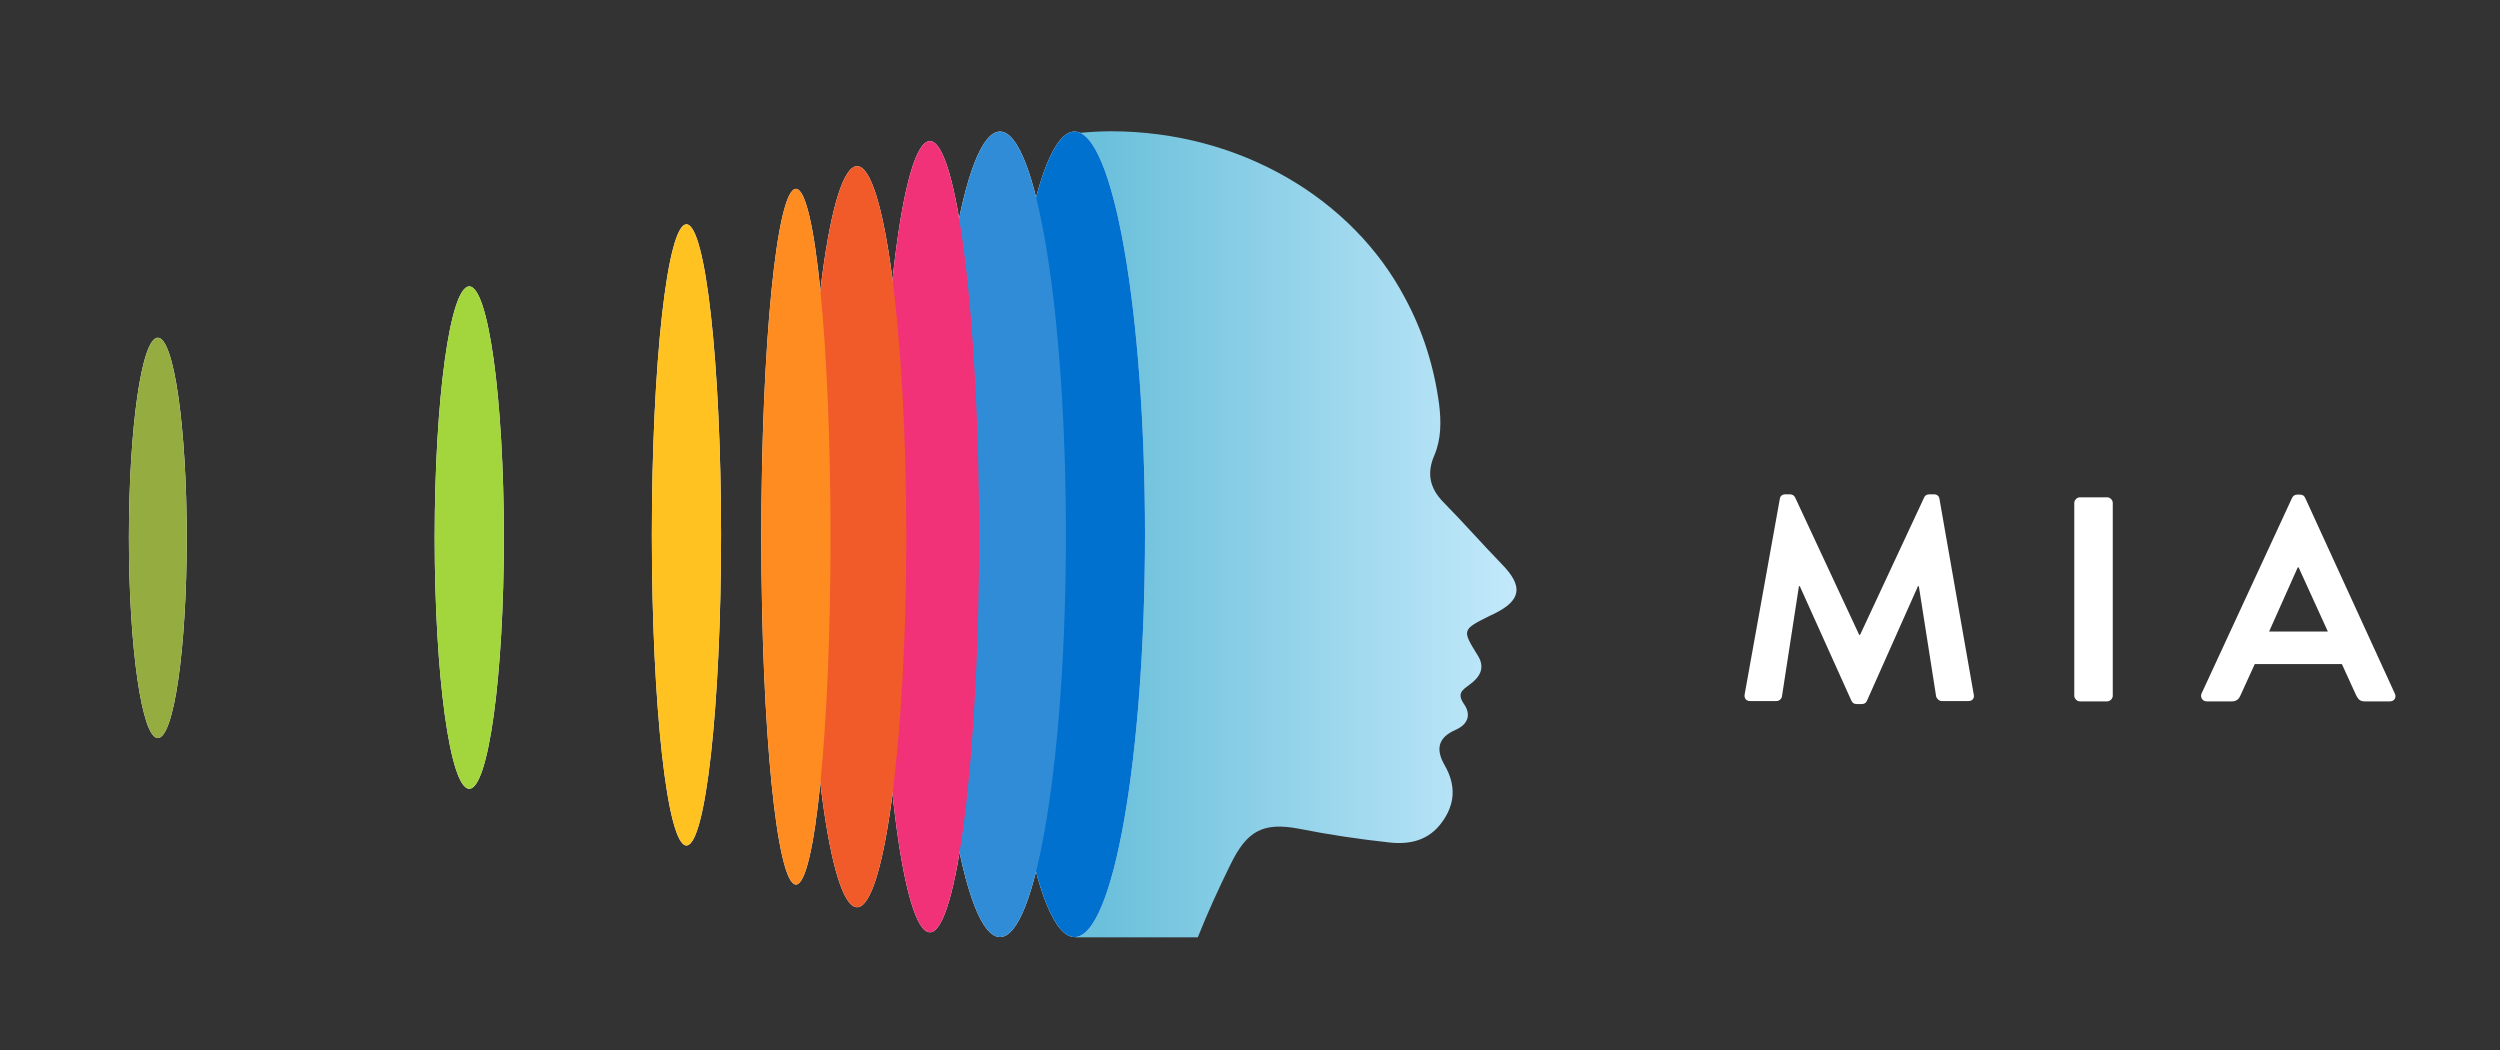 <?xml version="1.0" encoding="utf-8"?>
<!-- Generator: Adobe Illustrator 26.4.1, SVG Export Plug-In . SVG Version: 6.00 Build 0)  -->
<svg version="1.1" id="Layer_1" xmlns="http://www.w3.org/2000/svg" xmlns:xlink="http://www.w3.org/1999/xlink" x="0px" y="0px"
	 viewBox="0 0 838 352" style="enable-background:new 0 0 838 352;" xml:space="preserve">
<rect x="0" y="0" width="838" height="352" fill="#333333" stroke="none"/>
<style type="text/css">
	.st0{clip-path:url(#SVGID_00000047767986955432544390000017234685640426646153_);fill:#FFFFFF;}
	
		.st1{clip-path:url(#SVGID_00000136375665410939474090000015566328949530737589_);fill:url(#SVGID_00000015343616211852540480000005832009124684769679_);}
	.st2{clip-path:url(#SVGID_00000137834214634978950380000004450852426935160225_);fill:#FFFFFF;}
	.st3{clip-path:url(#SVGID_00000137834214634978950380000004450852426935160225_);fill:#0071CE;}
	.st4{clip-path:url(#SVGID_00000137834214634978950380000004450852426935160225_);}
	.st5{clip-path:url(#SVGID_00000159446425156687265660000015776506898096721078_);fill:#308CD7;}
	.st6{clip-path:url(#SVGID_00000171682082077854989830000010193271486805865858_);fill:#F13178;}
	.st7{clip-path:url(#SVGID_00000009580311688643612890000003609902039078635140_);fill:#F15A29;}
	.st8{clip-path:url(#SVGID_00000129902711681235672150000005070534306619898811_);fill:#FF8C20;}
	.st9{clip-path:url(#SVGID_00000029037504534215613510000011144643047693651611_);fill:#FFC220;}
	.st10{clip-path:url(#SVGID_00000018194806181673516650000008390598744483287228_);fill:#A3D53C;}
	.st11{clip-path:url(#SVGID_00000169548194238483584500000012007101241883907243_);fill:#95AC41;}
</style>
<g>
	<defs>
		<rect id="SVGID_1_" x="43.2" y="44" width="759.8" height="270.2"/>
	</defs>
	<clipPath id="SVGID_00000002342725033066209380000001718578930124690309_">
		<use xlink:href="#SVGID_1_"  style="overflow:visible;"/>
	</clipPath>
	<path style="clip-path:url(#SVGID_00000002342725033066209380000001718578930124690309_);fill:#FFFFFF;" d="M760.6,211.7l9.6-21.5
		h0.3l9.8,21.5H760.6z M739.7,235.1h8.5c1.6,0,2.4-1,2.8-2l4.8-10.5H785l4.8,10.5c0.7,1.4,1.4,2,2.8,2h8.5c1.5,0,2.2-1.3,1.7-2.5
		l-30.1-65.7c-0.3-0.6-0.7-1.1-1.7-1.1h-1c-0.9,0-1.4,0.5-1.7,1.1l-30.4,65.7C737.5,233.8,738.3,235.1,739.7,235.1 M695.3,233.2
		c0,1,0.9,1.9,1.9,1.9h9.1c1,0,1.9-0.9,1.9-1.9v-64.6c0-1-0.9-1.9-1.9-1.9h-9.1c-1,0-1.9,0.9-1.9,1.9V233.2z M584.8,232.8
		c-0.2,1.4,0.6,2.2,1.9,2.2h8.8c0.9,0,1.7-0.8,1.8-1.5l5.7-37h0.3l17.3,38.4c0.3,0.6,0.8,1.1,1.7,1.1h1.8c0.9,0,1.5-0.5,1.7-1.1
		l17.1-38.4h0.3l5.8,37c0.2,0.7,1,1.5,1.9,1.5h8.9c1.3,0,2.1-0.9,1.8-2.2l-11.5-65.6c-0.1-0.8-0.7-1.5-1.8-1.5h-1.6
		c-0.9,0-1.4,0.4-1.7,1l-21.5,46.1h-0.3l-21.5-46.1c-0.3-0.6-0.9-1-1.7-1h-1.6c-1.1,0-1.7,0.7-1.8,1.5L584.8,232.8z"/>
</g>
<g>
	<defs>
		<path id="SVGID_00000021818614902542230590000001170133920604784300_" d="M372.3,44c-4.1,0-8.1,0.3-12,0.7v269.5h41.2
			c3.3-8.3,7-16.4,11-24.5c5.5-11.2,10.8-14.2,23-11.9c10,2,20.1,3.5,30.3,4.6c7.1,0.8,13.2-0.9,17.4-6.6c4.5-6,5-12.4,1.1-19.2
			c-3.2-5.5-2.2-9.4,3.5-11.9c4.6-2,5.2-5.4,3-8.6c-2.5-3.6-0.8-4.7,1.8-6.6c3.3-2.4,5.4-5.5,2.8-9.7c-5.4-8.7-5.4-8.7,4-13.4
			c0.5-0.2,1-0.5,1.5-0.7c9.1-4.5,9.7-9.2,2.6-16.5c-6.7-6.9-13-14.1-19.7-20.9c-4.6-4.7-5.6-9.7-3-15.7c2.3-5.4,2.3-11.2,1.6-17
			c-1.7-12.8-5.5-24.8-11.6-36C453.4,66.8,415.9,44,372.3,44z"/>
	</defs>
	<clipPath id="SVGID_00000149371772529112019850000008460976487991674787_">
		<use xlink:href="#SVGID_00000021818614902542230590000001170133920604784300_"  style="overflow:visible;"/>
	</clipPath>
	
		<linearGradient id="SVGID_00000061473562519945731010000009769975804857791874_" gradientUnits="userSpaceOnUse" x1="-243.665" y1="574.158" x2="-238.565" y2="574.158" gradientTransform="matrix(29.021 0 0 -29.021 7431.808 16842.025)">
		<stop  offset="0" style="stop-color:#6BC0DB"/>
		<stop  offset="6.027470e-02" style="stop-color:#6BC0DB"/>
		<stop  offset="1" style="stop-color:#C3E9FB"/>
	</linearGradient>
	
		<rect x="360.3" y="44" style="clip-path:url(#SVGID_00000149371772529112019850000008460976487991674787_);fill:url(#SVGID_00000061473562519945731010000009769975804857791874_);" width="150.3" height="270.2"/>
</g>
<g>
	<defs>
		<rect id="SVGID_00000010308954363379045190000009554669176249297826_" x="43.2" y="44" width="759.8" height="270.2"/>
	</defs>
	<clipPath id="SVGID_00000093898423534557091580000000772304361493530803_">
		<use xlink:href="#SVGID_00000010308954363379045190000009554669176249297826_"  style="overflow:visible;"/>
	</clipPath>
	<path style="clip-path:url(#SVGID_00000093898423534557091580000000772304361493530803_);fill:#FFFFFF;" d="M360.2,314.1
		c13,0,23.6-60.5,23.6-135c0-74.6-10.6-135-23.6-135c-13,0-23.6,60.5-23.6,135C336.5,253.7,347.1,314.1,360.2,314.1"/>
	<path style="clip-path:url(#SVGID_00000093898423534557091580000000772304361493530803_);fill:#FFFFFF;" d="M335.2,314.1
		c12.2,0,22.1-60.4,22.1-135c0-74.5-9.9-135-22.1-135s-22.1,60.4-22.1,135C313.1,253.7,323,314.1,335.2,314.1"/>
	<path style="clip-path:url(#SVGID_00000093898423534557091580000000772304361493530803_);fill:#FFFFFF;" d="M311.7,312.5
		c9.1,0,16.5-59.3,16.5-132.6s-7.4-132.6-16.5-132.6c-9.1,0-16.5,59.3-16.5,132.6S302.6,312.5,311.7,312.5"/>
	<path style="clip-path:url(#SVGID_00000093898423534557091580000000772304361493530803_);fill:#FFFFFF;" d="M287.3,304.1
		c9.1,0,16.5-55.6,16.5-124.2c0-68.6-7.4-124.2-16.5-124.2c-9.1,0-16.5,55.6-16.5,124.2C270.8,248.5,278.2,304.1,287.3,304.1"/>
	<path style="clip-path:url(#SVGID_00000093898423534557091580000000772304361493530803_);fill:#FFFFFF;" d="M266.8,296.5
		c6.4,0,11.6-52.2,11.6-116.6c0-64.4-5.2-116.6-11.6-116.6s-11.6,52.2-11.6,116.6C255.2,244.3,260.4,296.5,266.8,296.5"/>
	<path style="clip-path:url(#SVGID_00000093898423534557091580000000772304361493530803_);fill:#FFFFFF;" d="M230.1,283.4
		c6.4,0,11.6-46.6,11.6-104.1s-5.2-104.1-11.6-104.1c-6.4,0-11.6,46.6-11.6,104.1S223.7,283.4,230.1,283.4"/>
	<path style="clip-path:url(#SVGID_00000093898423534557091580000000772304361493530803_);fill:#FFFFFF;" d="M157.3,264.4
		c6.4,0,11.6-37.7,11.6-84.2s-5.2-84.2-11.6-84.2c-6.4,0-11.6,37.7-11.6,84.2S150.9,264.4,157.3,264.4"/>
	<path style="clip-path:url(#SVGID_00000093898423534557091580000000772304361493530803_);fill:#FFFFFF;" d="M52.9,247.4
		c5.4,0,9.7-30.1,9.7-67.1c0-37.1-4.3-67.1-9.7-67.1s-9.7,30.1-9.7,67.1C43.2,217.3,47.6,247.4,52.9,247.4"/>
	<path style="clip-path:url(#SVGID_00000093898423534557091580000000772304361493530803_);fill:#0071CE;" d="M360.2,314.1
		c13,0,23.6-60.5,23.6-135c0-74.6-10.6-135-23.6-135c-13,0-23.6,60.5-23.6,135C336.5,253.7,347.1,314.1,360.2,314.1"/>
	<g style="clip-path:url(#SVGID_00000093898423534557091580000000772304361493530803_);">
		<g>
			<defs>
				<rect id="SVGID_00000005987910452712394860000014636463606528161931_" x="267.2" y="8.5" width="135.9" height="310.7"/>
			</defs>
			<clipPath id="SVGID_00000116197604852538909830000015052686735236709510_">
				<use xlink:href="#SVGID_00000005987910452712394860000014636463606528161931_"  style="overflow:visible;"/>
			</clipPath>
			<path style="clip-path:url(#SVGID_00000116197604852538909830000015052686735236709510_);fill:#308CD7;" d="M335.2,314.1
				c12.2,0,22.1-60.4,22.1-135c0-74.5-9.9-135-22.1-135s-22.1,60.4-22.1,135C313.1,253.7,323,314.1,335.2,314.1"/>
		</g>
	</g>
	<g style="clip-path:url(#SVGID_00000093898423534557091580000000772304361493530803_);">
		<g>
			<defs>
				<rect id="SVGID_00000029723848283530631070000005532861835856954006_" x="249.3" y="11.7" width="124.8" height="305.9"/>
			</defs>
			<clipPath id="SVGID_00000173872330866975695430000018141331445255112080_">
				<use xlink:href="#SVGID_00000029723848283530631070000005532861835856954006_"  style="overflow:visible;"/>
			</clipPath>
			<path style="clip-path:url(#SVGID_00000173872330866975695430000018141331445255112080_);fill:#F13178;" d="M311.7,312.5
				c9.1,0,16.5-59.3,16.5-132.6s-7.4-132.6-16.5-132.6c-9.1,0-16.5,59.3-16.5,132.6S302.6,312.5,311.7,312.5"/>
		</g>
	</g>
	<g style="clip-path:url(#SVGID_00000093898423534557091580000000772304361493530803_);">
		<g>
			<defs>
				<rect id="SVGID_00000059999529746867186140000008053850147052994222_" x="224.9" y="20" width="124.8" height="289.2"/>
			</defs>
			<clipPath id="SVGID_00000003093191717360967320000012570375888538956942_">
				<use xlink:href="#SVGID_00000059999529746867186140000008053850147052994222_"  style="overflow:visible;"/>
			</clipPath>
			<path style="clip-path:url(#SVGID_00000003093191717360967320000012570375888538956942_);fill:#F15A29;" d="M287.3,304.1
				c9.1,0,16.5-55.6,16.5-124.2c0-68.6-7.4-124.2-16.5-124.2c-9.1,0-16.5,55.6-16.5,124.2C270.8,248.5,278.2,304.1,287.3,304.1"/>
		</g>
	</g>
	<g style="clip-path:url(#SVGID_00000093898423534557091580000000772304361493530803_);">
		<g>
			<defs>
				<rect id="SVGID_00000071545699023218686110000006753875749361261991_" x="209.3" y="27.6" width="115" height="274"/>
			</defs>
			<clipPath id="SVGID_00000165213137122431539300000013979964371164623507_">
				<use xlink:href="#SVGID_00000071545699023218686110000006753875749361261991_"  style="overflow:visible;"/>
			</clipPath>
			<path style="clip-path:url(#SVGID_00000165213137122431539300000013979964371164623507_);fill:#FF8C20;" d="M266.8,296.5
				c6.4,0,11.6-52.2,11.6-116.6c0-64.4-5.2-116.6-11.6-116.6s-11.6,52.2-11.6,116.6C255.2,244.3,260.4,296.5,266.8,296.5"/>
		</g>
	</g>
	<g style="clip-path:url(#SVGID_00000093898423534557091580000000772304361493530803_);">
		<g>
			<defs>
				<rect id="SVGID_00000087399187311166893720000017438707091214448794_" x="172.6" y="39.4" width="115" height="249.1"/>
			</defs>
			<clipPath id="SVGID_00000111883670516058917160000000304261352894458807_">
				<use xlink:href="#SVGID_00000087399187311166893720000017438707091214448794_"  style="overflow:visible;"/>
			</clipPath>
			<path style="clip-path:url(#SVGID_00000111883670516058917160000000304261352894458807_);fill:#FFC220;" d="M230.1,283.4
				c6.4,0,11.6-46.6,11.6-104.1s-5.2-104.1-11.6-104.1c-6.4,0-11.6,46.6-11.6,104.1S223.7,283.4,230.1,283.4"/>
		</g>
	</g>
	<g style="clip-path:url(#SVGID_00000093898423534557091580000000772304361493530803_);">
		<g>
			<defs>
				<rect id="SVGID_00000093135833298221982910000006342504789740618152_" x="99.7" y="60.4" width="115" height="209.1"/>
			</defs>
			<clipPath id="SVGID_00000140696483073630833280000005051643747054923445_">
				<use xlink:href="#SVGID_00000093135833298221982910000006342504789740618152_"  style="overflow:visible;"/>
			</clipPath>
			<path style="clip-path:url(#SVGID_00000140696483073630833280000005051643747054923445_);fill:#A3D53C;" d="M157.3,264.4
				c6.4,0,11.6-37.7,11.6-84.2s-5.2-84.2-11.6-84.2c-6.4,0-11.6,37.7-11.6,84.2S150.9,264.4,157.3,264.4"/>
		</g>
	</g>
	<g style="clip-path:url(#SVGID_00000093898423534557091580000000772304361493530803_);">
		<g>
			<defs>
				<rect id="SVGID_00000003092830787354460590000013273421299114545038_" x="-2.7" y="77.4" width="111.2" height="175.1"/>
			</defs>
			<clipPath id="SVGID_00000000211358112100012030000011465440189556053649_">
				<use xlink:href="#SVGID_00000003092830787354460590000013273421299114545038_"  style="overflow:visible;"/>
			</clipPath>
			<path style="clip-path:url(#SVGID_00000000211358112100012030000011465440189556053649_);fill:#95AC41;" d="M52.9,247.4
				c5.4,0,9.7-30.1,9.7-67.1c0-37.1-4.3-67.1-9.7-67.1s-9.7,30.1-9.7,67.1C43.2,217.3,47.6,247.4,52.9,247.4"/>
		</g>
	</g>
</g>
</svg>
